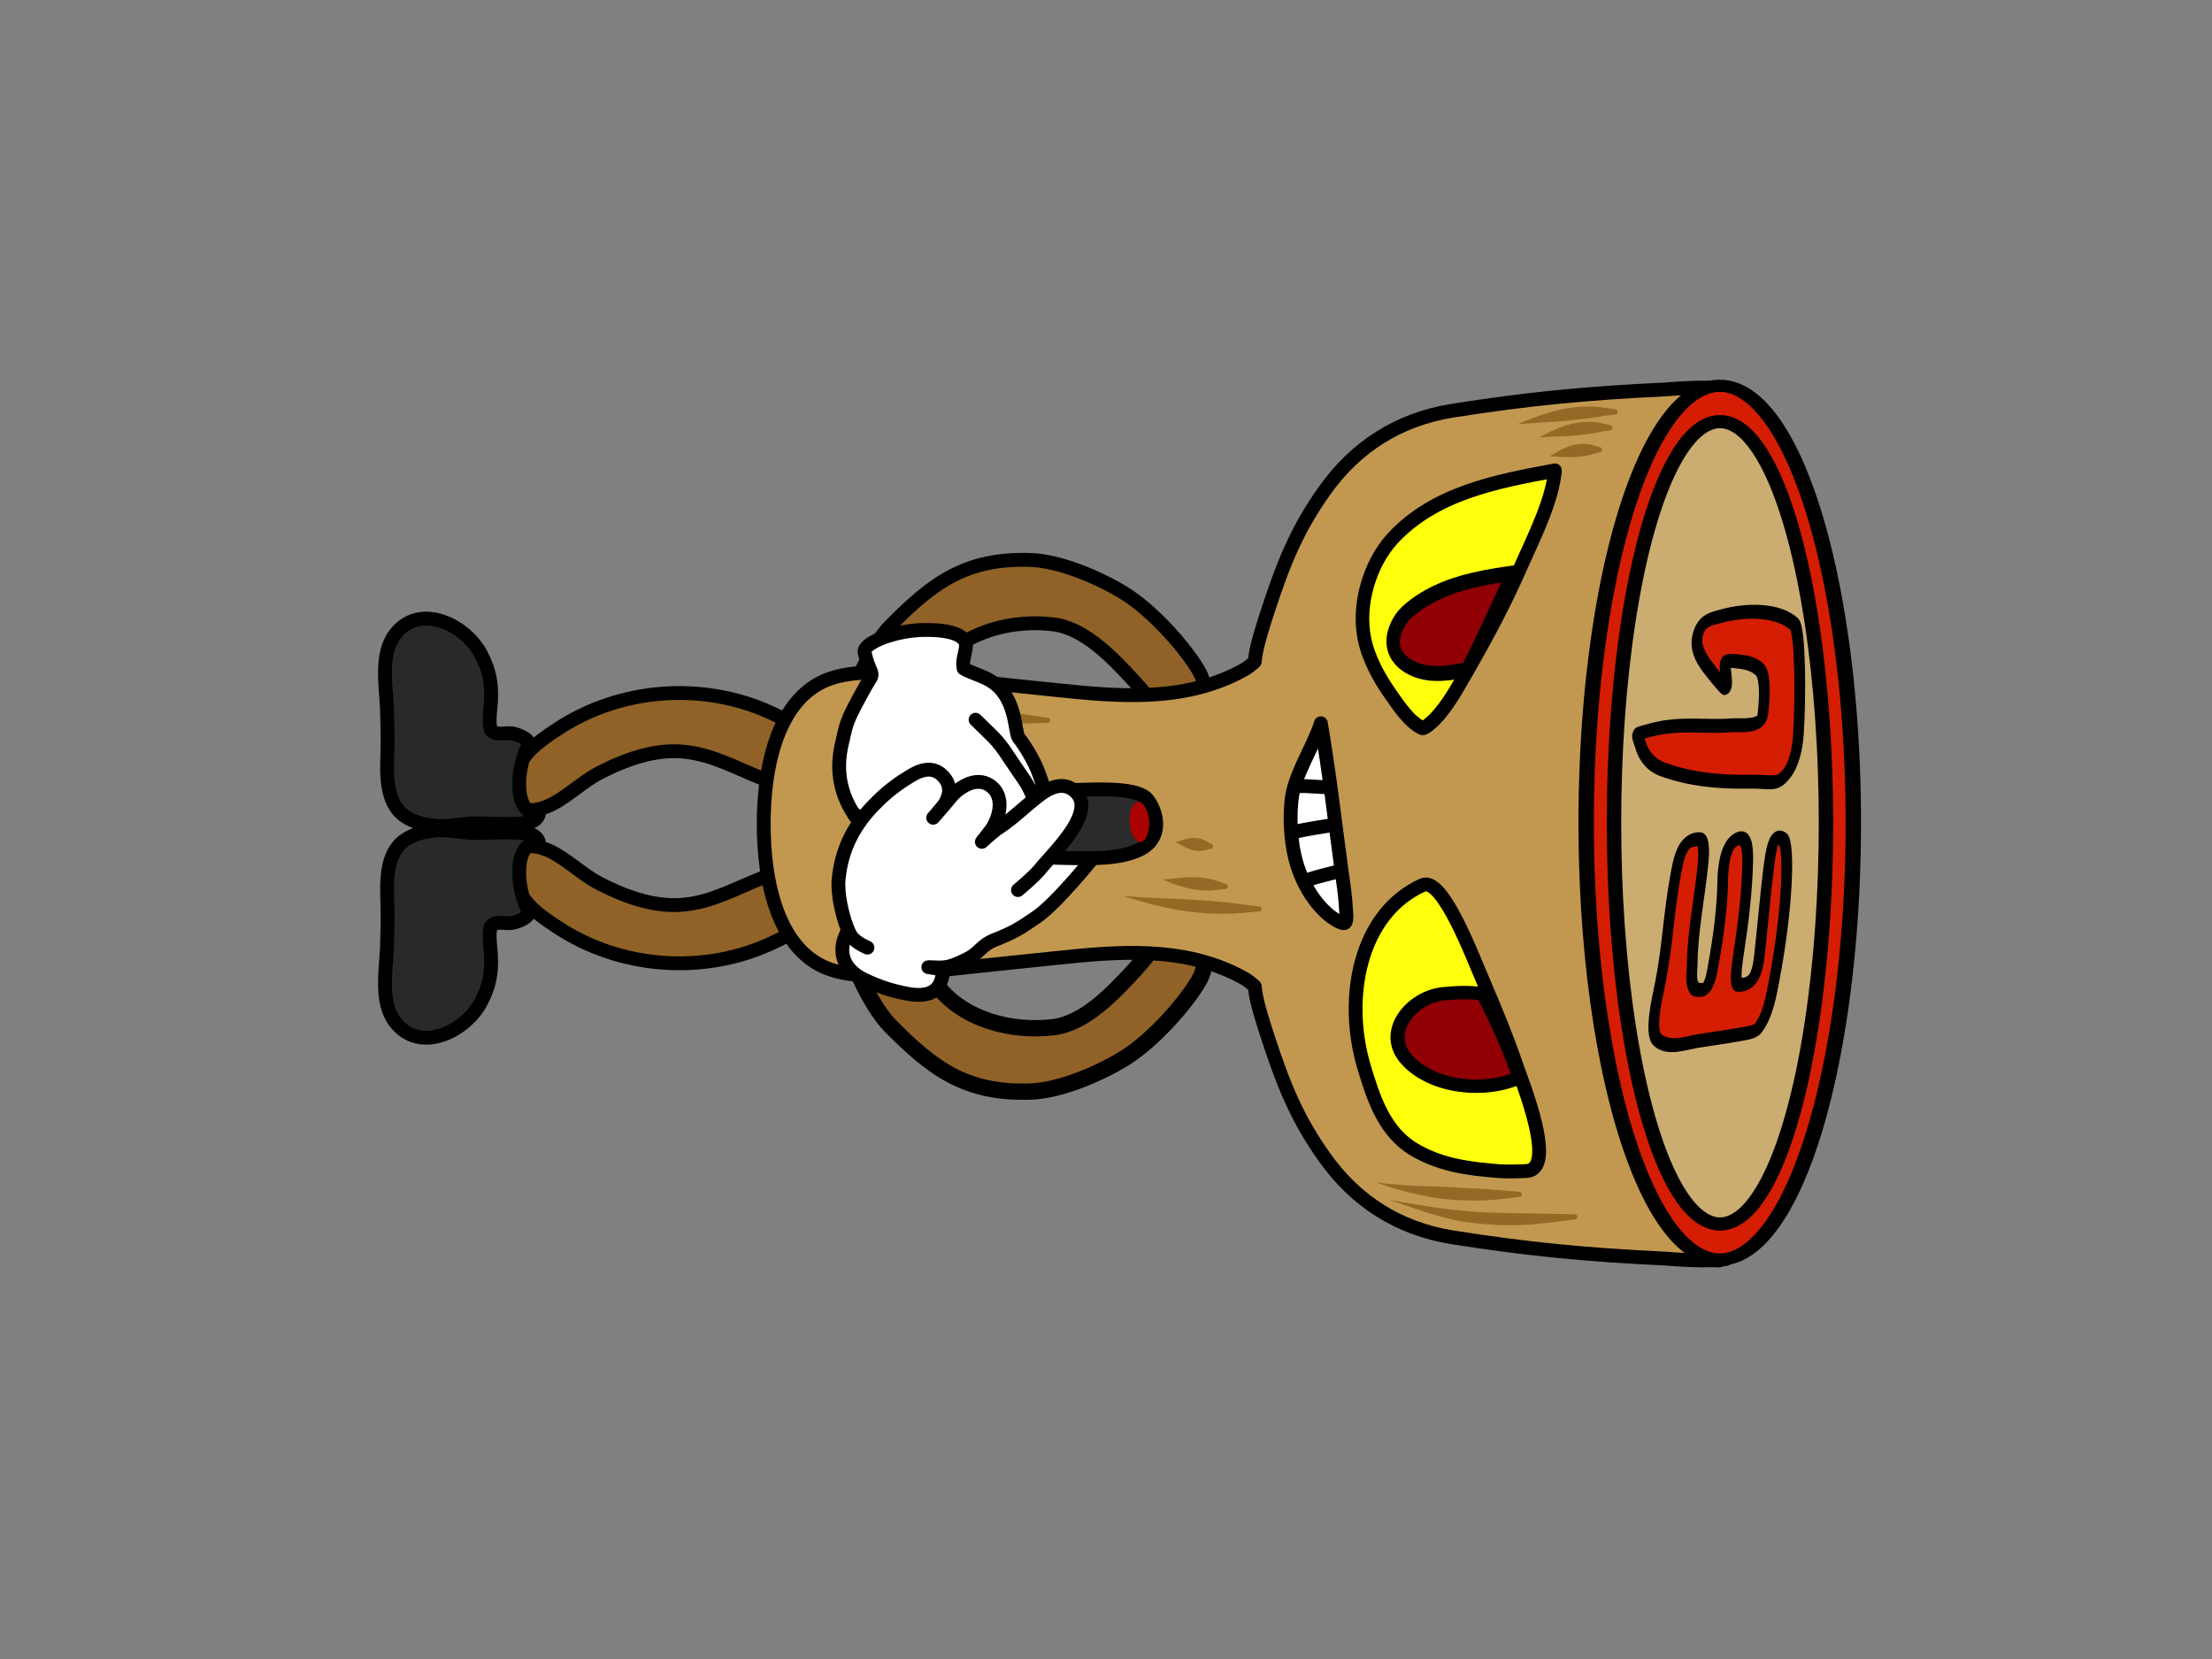 <?xml version="1.0" encoding="UTF-8" standalone="no"?>
<!DOCTYPE svg PUBLIC "-//W3C//DTD SVG 1.1//EN" "http://www.w3.org/Graphics/SVG/1.1/DTD/svg11.dtd">
<svg viewBox="0 0 480 360" version="1.1" xmlns="http://www.w3.org/2000/svg" xmlns:xlink="http://www.w3.org/1999/xlink" xml:space="preserve" xmlns:serif="http://www.serif.com/" style="fill-rule:evenodd;clip-rule:evenodd;stroke-linecap:round;stroke-linejoin:round;stroke-miterlimit:1.5;">
    <rect x="0" y="0" width="480" height="360" fill="#808080" stroke="none"/>
    <g transform="matrix(1,0,0,1,0,-750)">
        <g id="stamp-rolling2" transform="matrix(0.951,0,0,1.059,-0.239,-44.953)">
            <rect x="0.251" y="750.845" width="504.966" height="340.025" style="fill:none;"/>
            <g id="stamp-rolling21" serif:id="stamp-rolling2" transform="matrix(6.44171e-17,0.945,-1.052,5.78348e-17,835.247,211.241)">
                <g id="legs" transform="matrix(-1,0,0,1.104,896.665,-39.7)">
                    <g id="leg" transform="matrix(0.95,0.283,-0.312,0.86,-42.408,294.903)">
                        <g transform="matrix(0.994,-0.11,0.11,0.994,7.557,28.837)">
                            <path d="M261.243,250.641C254.936,253.785 258.093,259.844 261.239,264.612C264.646,269.776 268.565,274.161 270.46,280.104C272.331,285.972 271.497,292.578 269.844,298.713C268.218,304.754 263.743,309.996 264.956,315.691C265.562,318.535 270.308,318.91 272.584,317.518C277.576,314.464 279.15,310.394 280.847,306.135C286.989,290.722 284.418,272.871 274.867,259.959C271.779,255.786 265.747,248.396 261.243,250.641Z" style="fill:rgb(144,98,39);stroke:black;stroke-width:3px;"/>
                        </g>
                        <g transform="matrix(0.958,-0.286,0.286,0.958,-37.058,90.669)">
                            <path d="M264.339,310.169C264.74,308.793 262.368,309.541 262.064,311.663C261.656,314.506 261.951,318.542 262.184,322.757C262.321,325.218 261.691,328.517 261.796,330.741C261.921,333.397 262.523,336.323 264.118,338.522C267.21,342.786 273.675,342.224 278.227,341.951C281.281,341.768 284.329,341.79 287.386,341.8C292.366,341.816 299.276,343.044 303.584,339.615C310.556,334.066 305.26,324.108 298.677,320.991C295.232,319.36 292.765,318.909 288.809,319.16C287.483,319.244 285.799,319.606 283.826,319.59C283.591,319.589 282.515,319.5 282.321,319.345C280.995,318.286 281.745,316.336 281.475,314.777C281.277,313.631 280.052,310.712 278.817,311.355C273.757,313.989 268.385,313.93 266.214,312.911C265.006,312.343 263.988,311.375 264.339,310.169Z" style="fill:rgb(41,41,41);stroke:black;stroke-width:3px;"/>
                        </g>
                    </g>
                    <g id="leg1" serif:id="leg" transform="matrix(-0.95,0.283,0.312,0.86,334.955,294.903)">
                        <g transform="matrix(0.994,-0.11,0.11,0.994,7.557,28.837)">
                            <path d="M261.243,250.641C254.936,253.785 258.093,259.844 261.239,264.612C264.646,269.776 268.565,274.161 270.46,280.104C272.331,285.972 271.497,292.578 269.844,298.713C268.218,304.754 263.743,309.996 264.956,315.691C265.562,318.535 270.308,318.91 272.584,317.518C277.576,314.464 279.15,310.394 280.847,306.135C286.989,290.722 284.418,272.871 274.867,259.959C271.779,255.786 265.747,248.396 261.243,250.641Z" style="fill:rgb(144,98,39);stroke:black;stroke-width:3px;"/>
                        </g>
                        <g transform="matrix(0.958,-0.286,0.286,0.958,-37.058,90.669)">
                            <path d="M264.339,310.169C264.74,308.793 262.368,309.541 262.064,311.663C261.656,314.506 261.951,318.542 262.184,322.757C262.321,325.218 261.691,328.517 261.796,330.741C261.921,333.397 262.523,336.323 264.118,338.522C267.21,342.786 273.675,342.224 278.227,341.951C281.281,341.768 284.329,341.79 287.386,341.8C292.366,341.816 299.276,343.044 303.584,339.615C310.556,334.066 305.26,324.108 298.677,320.991C295.232,319.36 292.765,318.909 288.809,319.16C287.483,319.244 285.799,319.606 283.826,319.59C283.591,319.589 282.515,319.5 282.321,319.345C280.995,318.286 281.745,316.336 281.475,314.777C281.277,313.631 280.052,310.712 278.817,311.355C273.757,313.989 268.385,313.93 266.214,312.911C265.006,312.343 263.988,311.375 264.339,310.169Z" style="fill:rgb(41,41,41);stroke:black;stroke-width:3px;"/>
                        </g>
                    </g>
                </g>
                <g id="left-arm" transform="matrix(0.96,-0.698,0.685,0.941,467.171,515.643)">
                    <path d="M197.33,169.474C195.061,172.063 196.93,175.387 198.013,180.942C199.144,186.74 200.524,194.216 197.71,199.379C194.078,206.041 187.114,212.09 179.188,212.33C173.643,212.497 165.823,210.059 160.386,211.413C156.637,212.347 155.127,216.766 158.805,219.166C164.055,222.59 174.895,224.596 179.974,223.806C190.895,222.109 198.105,219.841 204.712,209.949C207.771,205.369 209.486,197.749 209.929,192.3C210.469,185.661 208.305,176.484 206.483,172.332C204.385,167.55 199.358,167.16 197.33,169.474Z" style="fill:rgb(144,98,39);stroke:black;stroke-width:3px;"/>
                </g>
                <g id="left-arm1" serif:id="left-arm" transform="matrix(-0.96,-0.698,-0.685,0.941,1032.57,515.643)">
                    <path d="M197.33,169.474C195.061,172.063 196.93,175.387 198.013,180.942C199.144,186.74 200.524,194.216 197.71,199.379C194.078,206.041 187.114,212.09 179.188,212.33C173.643,212.497 165.823,210.059 160.386,211.413C156.637,212.347 155.127,216.766 158.805,219.166C164.055,222.59 174.895,224.596 179.974,223.806C190.895,222.109 198.105,219.841 204.712,209.949C207.771,205.369 209.486,197.749 209.929,192.3C210.469,185.661 208.305,176.484 206.483,172.332C204.385,167.55 199.358,167.16 197.33,169.474Z" style="fill:rgb(144,98,39);stroke:black;stroke-width:2.55px;"/>
                </g>
                <g id="body" transform="matrix(1,0,0,1,490.188,357.365)">
                    <g transform="matrix(1,0,0,1,113.675,-363.365)">
                        <path d="M145.629,426.103L239.972,425.415C240.037,425.844 240.089,426.306 240.131,426.797L240.258,426.798C240.247,427.307 240.235,427.811 240.223,428.316C240.333,431.126 240.176,434.643 239.863,438.454C239.072,455.502 237.792,468.577 235.269,484.578C233.386,496.523 227.274,505.776 217.908,512.427C209.655,518.286 202.538,521.243 191.676,524.78C188.482,525.819 183.951,527.313 180.816,527.576C180.078,528.36 179.424,529.245 178.876,530.251C171.923,543.008 173.319,557.603 174.697,570.747C175.379,577.249 175.998,583.454 176.729,590.235C178.076,602.725 179.639,612.544 177.145,619.684C173.217,630.934 158.278,634.1 145.629,634.067C132.98,634.1 118.041,630.934 114.112,619.684C111.619,612.544 113.182,602.725 114.529,590.235C115.259,583.454 115.879,577.249 116.56,570.747C117.939,557.603 119.335,543.008 112.382,530.251C111.834,529.245 111.18,528.36 110.442,527.576C107.307,527.313 102.776,525.819 99.582,524.78C88.72,521.243 81.603,518.286 73.35,512.427C63.984,505.776 57.872,496.523 55.989,484.578C53.466,468.577 52.186,455.502 51.395,438.454C51.082,434.643 50.925,431.126 51.035,428.316C51.023,427.811 51.011,427.307 51,426.798L51.127,426.797C51.169,426.306 51.221,425.844 51.286,425.415L145.629,426.103Z" style="fill:rgb(194,152,80);stroke:black;stroke-width:3px;"/>
                    </g>
                    <g transform="matrix(1.07,-0.088,0.082,0.997,-92.64,-109.11)">
                        <path d="M228.357,215.857C227.936,217.637 227.521,219.397 227.359,221.248C227.2,223.056 227.221,224.895 227.378,226.714C227.504,228.17 227.763,229.595 228.06,231.019C228.513,233.184 229.119,235.228 229.726,237.306C229.698,235.147 229.773,233.025 229.802,230.825C229.821,229.403 229.87,227.995 229.848,226.57C229.821,224.809 229.771,223.052 229.69,221.304C229.607,219.505 229.396,217.768 229.38,215.989C229.414,215.686 229.212,215.411 228.93,215.374C228.648,215.338 228.391,215.554 228.357,215.857Z" style="fill:rgb(146,106,37);"/>
                    </g>
                    <g transform="matrix(0.984,-0.081,0.059,0.722,-64.569,-50.202)">
                        <path d="M228.315,215.808C227.867,217.601 227.434,219.337 227.257,221.232C227.087,223.062 227.107,224.941 227.273,226.785C227.405,228.263 227.675,229.684 227.989,231.11C228.469,233.282 229.089,235.247 229.726,237.306C229.722,235.103 229.828,233.006 229.877,230.771C229.908,229.348 229.973,227.955 229.955,226.532C229.933,224.79 229.88,223.055 229.791,221.329C229.698,219.524 229.456,217.831 229.422,216.038C229.468,215.622 229.258,215.232 228.953,215.169C228.647,215.106 228.362,215.392 228.315,215.808Z" style="fill:rgb(146,106,37);"/>
                    </g>
                    <g transform="matrix(0.633,-0.052,0.042,0.508,24.202,-8.386)">
                        <path d="M228.006,215.774C227.41,217.591 226.814,219.258 226.554,221.216C226.309,223.051 226.322,224.96 226.527,226.816C226.693,228.322 227.048,229.724 227.463,231.153C228.107,233.375 228.894,235.227 229.726,237.306C229.899,235.034 230.204,233.019 230.402,230.712C230.525,229.286 230.688,227.922 230.7,226.487C230.714,224.764 230.65,223.042 230.495,221.342C230.327,219.501 229.894,217.895 229.731,216.073C229.797,215.48 229.464,214.932 228.989,214.849C228.513,214.767 228.073,215.181 228.006,215.774Z" style="fill:rgb(146,106,37);"/>
                    </g>
                    <g transform="matrix(1.041,0,0,1.317,31.027,-19.627)">
                        <ellipse cx="219" cy="63" rx="91" ry="22" style="fill:rgb(213,29,3);stroke:black;stroke-width:2.53px;"/>
                    </g>
                    <g transform="matrix(0.956,0,0,1.045,49.678,-2.545)">
                        <ellipse cx="219" cy="63" rx="91" ry="22" style="fill:rgb(203,173,113);stroke:black;stroke-width:2.99px;"/>
                    </g>
                    <g transform="matrix(0.995,0.102,-0.102,0.995,41.73,-23.889)">
                        <path d="M253.233,162.141C253.245,164.58 253.096,167.04 253.104,169.561C253.112,172.002 253.178,174.466 253.27,176.93C253.345,178.907 253.494,180.868 253.603,182.831C253.773,185.867 253.965,188.821 253.979,191.752C254.581,188.862 255.133,185.928 255.482,182.886C255.71,180.904 255.89,178.912 255.925,176.903C255.968,174.399 255.868,171.888 255.603,169.424C255.331,166.89 254.805,164.451 254.333,162.032C254.303,161.729 254.033,161.507 253.729,161.537C253.425,161.567 253.203,161.838 253.233,162.141Z" style="fill:rgb(146,106,37);"/>
                    </g>
                    <g transform="matrix(0.995,0.102,-0.102,0.995,42.466,-24.035)">
                        <path d="M248.412,170.06C248.173,171.154 247.838,172.252 247.705,173.498C247.586,174.61 247.576,175.771 247.65,176.923C247.709,177.855 247.877,178.75 248.037,179.65C248.303,181.138 248.645,182.449 248.877,183.764C249.242,182.469 249.631,181.158 249.917,179.662C250.09,178.756 250.253,177.851 250.304,176.91C250.367,175.758 250.338,174.597 250.208,173.486C250.063,172.252 249.724,171.166 249.517,170.075C249.522,169.77 249.277,169.519 248.972,169.515C248.667,169.511 248.416,169.755 248.412,170.06Z" style="fill:rgb(146,106,37);"/>
                    </g>
                    <g transform="matrix(0.995,0.102,-0.102,0.995,42.466,-24.035)">
                        <path d="M240.092,174.143C239.862,174.744 239.516,175.259 239.338,176.008C239.195,176.611 239.146,177.271 239.194,177.918C239.236,178.471 239.385,178.961 239.55,179.473C239.85,180.402 240.19,181.05 240.556,181.764C240.792,181.018 241.124,180.389 241.43,179.488C241.598,178.993 241.776,178.53 241.848,177.997C241.934,177.361 241.936,176.706 241.839,176.101C241.715,175.327 241.414,174.776 241.197,174.159C241.201,173.854 240.957,173.603 240.652,173.599C240.347,173.594 240.096,173.838 240.092,174.143Z" style="fill:rgb(146,106,37);"/>
                    </g>
                    <g transform="matrix(1,0,0,0.587,20.041,95.847)">
                        <path d="M216.215,192.9C215.818,198.302 215.267,203.266 214.998,208.322C214.726,213.43 214.647,218.573 214.906,224.051C215.092,227.998 215.503,232.101 216.132,236.506C216.909,241.942 218.081,247.727 219.657,254.294C218.408,244.825 217.952,236.971 217.723,229.868C217.65,227.602 217.596,225.426 217.546,223.303C217.419,217.94 217.479,212.942 217.497,207.91C217.514,203.045 217.411,198.204 217.319,192.99C217.334,192.471 217.098,192.03 216.793,192.005C216.489,191.981 216.23,192.382 216.215,192.9Z" style="fill:rgb(146,106,37);"/>
                    </g>
                    <g transform="matrix(0.999,-0.043,0.043,0.999,5.426,10.483)">
                        <path d="M228.319,215.862C227.882,217.641 227.445,219.4 227.273,221.249C227.106,223.054 227.126,224.889 227.287,226.706C227.416,228.16 227.686,229.585 227.995,231.008C228.466,233.176 229.097,235.224 229.726,237.306C229.719,235.148 229.82,233.028 229.867,230.828C229.897,229.406 229.956,227.997 229.938,226.571C229.916,224.809 229.865,223.05 229.776,221.301C229.683,219.5 229.45,217.763 229.418,215.984C229.452,215.681 229.233,215.408 228.93,215.374C228.627,215.34 228.353,215.559 228.319,215.862Z" style="fill:rgb(146,106,37);"/>
                    </g>
                    <g transform="matrix(1,0,0,1,44.091,-6.828)">
                        <path d="M299.826,101.641C299.812,104.072 299.71,106.516 299.677,108.994C299.644,111.422 299.624,113.858 299.569,116.289C299.496,119.539 299.417,122.775 299.051,125.945C298.915,128.072 298.635,130.161 298.313,132.258C297.823,135.453 297.24,138.606 296.762,141.81C297.734,138.712 298.84,135.693 299.784,132.594C300.421,130.504 300.962,128.402 301.387,126.249C301.955,122.194 302.324,118.024 302.197,113.85C302.071,109.7 301.459,105.593 300.929,101.563C300.907,101.259 300.643,101.029 300.339,101.05C300.034,101.072 299.805,101.336 299.826,101.641Z" style="fill:rgb(146,106,37);"/>
                    </g>
                    <g transform="matrix(1,0,0,1,44.271,-5.681)">
                        <path d="M294.788,112.49C294.647,114.567 294.403,116.629 294.26,118.74C294.121,120.802 294.037,122.875 293.923,124.952C293.832,126.604 293.723,128.257 293.657,129.91C293.557,132.418 293.531,134.899 293.354,137.383C293.203,139.494 293.024,141.56 292.733,143.632C293.789,140.656 294.707,137.643 295.377,134.508C295.82,132.44 296.188,130.355 296.396,128.242C296.655,125.613 296.744,122.96 296.654,120.332C296.562,117.665 296.199,115.06 295.893,112.459C295.885,112.154 295.63,111.914 295.325,111.922C295.02,111.931 294.78,112.185 294.788,112.49Z" style="fill:rgb(146,106,37);"/>
                    </g>
                </g>
                <g id="stamp" transform="matrix(0.999,-0.045,1.287,0.944,-537.536,57.882)">
                    <g transform="matrix(0.997,0.079,-0.928,0.866,585.05,350.269)">
                        <path d="M182.542,42.968C178.88,47.169 177.476,55.434 177.794,61.859C177.918,64.357 177.793,66.6 180.596,67.422C183.595,68.3 187.007,64.949 188.998,63.182C189.209,62.995 192.384,60.109 192.28,59.914C191.902,59.204 187.622,60.614 187.068,60.145C186.735,59.864 187.307,57.822 187.405,57.43C187.962,55.206 188.53,53.127 190.062,51.443C191.256,50.131 194.669,49.764 199.253,50.335C201.718,50.642 200.174,56.04 199.929,58.22C199.287,63.925 197.846,68.87 197.426,74.606C197.287,76.502 197.327,78.196 197.417,80.095C197.423,80.221 197.462,82.016 197.585,82.026C197.96,82.057 199.563,81.293 199.909,81.158C202.581,80.12 204.521,77.953 205.666,75.444C208.82,68.534 210.72,60.847 211.864,53.489C212.763,47.713 213.909,46.431 212.164,44.15C210.478,41.948 207.337,41.307 204.788,41.162C198.258,40.791 184.008,41.286 182.542,42.968Z" style="fill:rgb(213,29,3);stroke:black;stroke-width:2.71px;"/>
                    </g>
                    <g transform="matrix(0.997,0.079,-0.928,0.866,585.05,350.269)">
                        <path d="M224.777,44.39C222.555,47.62 226.988,47.511 244.917,49.326C248.596,49.699 252.865,49.871 251.78,54.625C251.488,55.905 246.396,54.959 245.344,54.785C239.522,53.822 233.574,53.088 227.662,53.148C225.235,53.173 221.749,53.577 222.963,56.67C223.886,59.024 228.009,59.391 230.051,59.354C235.352,59.259 241.157,60.003 246.576,61.138C248.02,61.44 250.698,61.778 251.211,63.357C251.325,63.708 250.99,65.4 250.777,65.597C249.265,66.989 247.641,66.493 245.546,66.542C239.631,66.681 232.587,65.105 226.679,64.519C225.65,64.417 221.513,63.969 221.143,65.669C220.975,66.44 220.996,67.457 221.217,68.088C221.977,70.258 224.579,70.802 226.88,71.288C234.565,72.91 240.625,72.849 247.952,74.503C250.277,75.027 257.201,77.081 259.179,74.87C261.739,72.008 261.048,67.525 261.229,63.949C261.394,60.69 261.633,56.826 261.717,53.564C261.74,52.695 261.932,50.174 261.345,49.453C259.283,46.923 255.053,46.166 252.05,45.524C237.715,42.46 225.929,42.715 224.777,44.39Z" style="fill:rgb(213,29,3);stroke:black;stroke-width:2.71px;"/>
                    </g>
                </g>
                <g id="hands" transform="matrix(1,0,0,1,477.292,-2.22045e-16)">
                    <g transform="matrix(0.977,-0.212,0.212,0.977,-225.631,93.754)">
                        <path d="M349.53,578.355C347.829,578.355 346.996,577.563 345.048,576.874C343.858,576.453 341.291,576.757 339.597,584.725C338.252,591.055 339.473,598.626 341.581,598.622C345.813,598.614 346.252,597.497 347.39,598.644C348.77,600.035 352.092,602.851 353.587,604.046C356.208,606.14 357.629,606.524 359.405,607.412C372.908,614.163 383.195,604.28 390.273,597.312C391.047,596.55 400.504,580.094 390.184,569.116C388.491,567.315 385.077,569.212 383.228,567.363C382.273,566.408 376.152,566.877 372.92,567.689C371.085,568.15 368.652,568.921 366.75,569.876C365.365,570.571 357.397,568.139 352.823,573.85C351.346,575.694 350.532,577.353 349.53,578.355Z" style="fill:white;stroke:black;stroke-width:3px;"/>
                    </g>
                    <g transform="matrix(0.993,-0.116,0.116,0.993,-381.116,71.807)">
                        <path d="M592.571,561.301C592.571,558.679 595.821,554.093 598.735,556.966C600.305,558.514 608.913,567.323 611.39,571.98C613.557,576.054 614.179,577.506 615.193,581.287C616.261,585.266 617.54,584.579 618.894,588.522C620.232,592.42 620.051,593.095 619.509,596.422C619.367,597.3 619.875,594.616 620.422,593.914C620.665,593.603 621.214,593.646 621.594,593.751C626.291,595.05 625.551,599.298 624.47,602.473C623.678,604.8 622.739,607.256 620.576,610.698C618.498,614.004 615.362,615.712 611.627,614.172C610.408,613.669 609.357,612.767 608.093,612.393C601.285,610.381 593.918,610.085 588.939,604.409C586.626,601.773 584.146,599.263 582.09,596.422C581.526,595.643 580.216,593.684 581.178,593.684" style="fill:white;stroke:black;stroke-width:3px;"/>
                    </g>
                    <g transform="matrix(0.932,-0.362,0.362,0.932,22.08,461.41)">
                        <g transform="matrix(1,0,0,1,37.796,5.996)">
                            <path d="M160.369,160.376C156.416,161.404 153.317,172.566 150.479,180.512C148.525,185.982 145.934,193.07 153.426,194.874C157.224,195.788 159.482,193.448 161.126,190.817C163.08,187.688 164.536,184.296 165.915,180.891C167.734,176.4 170.342,170.311 169.691,165.461C169.062,160.768 164.415,159.324 160.369,160.376Z" style="fill:rgb(43,43,43);stroke:black;stroke-width:3px;"/>
                        </g>
                        <g transform="matrix(1.108,0.356,-0.306,0.952,69.977,-47.166)">
                            <ellipse cx="164.986" cy="166.249" rx="3.732" ry="2.107" style="fill:rgb(171,0,0);"/>
                        </g>
                    </g>
                    <g transform="matrix(1,0,0,1,-323.169,2)">
                        <path d="M572.753,580.125C577.979,574.816 576.832,575.591 583.056,571.439C585.849,569.577 586.84,568.594 590.051,567.465C590.899,567.167 594.351,566.171 595.874,566.337C599.579,566.741 601.313,570.48 599.723,573.727C598.095,577.054 593.795,580.376 591.009,582.848C590.684,583.136 591.585,582.198 591.892,581.891C592.516,581.265 593.134,580.63 593.801,580.05C595.523,578.554 599.492,576.145 600.723,579.683C602.204,583.941 599.744,588.132 596.893,591.091C595.858,592.165 594.809,593.235 593.653,594.177C593.204,594.544 592.113,594.407 592.113,594.987C592.113,595.537 593.155,594.629 593.653,594.398C594.194,594.148 594.656,593.722 595.225,593.545C597.37,592.878 599.146,594.772 599.324,596.901C599.523,599.285 597.047,602.358 595.642,603.966C595.228,604.44 594.668,604.769 594.245,605.234C593.927,605.583 593.1,606.06 593.432,606.396" style="fill:white;stroke:black;stroke-width:3px;"/>
                    </g>
                    <g transform="matrix(0.993,-0.116,0.116,0.993,-381.116,71.807)">
                        <path d="M613.743,609.224C613.135,610.297 612.325,611.376 611.291,612.167C609.77,613.329 602.461,614.622 598.227,613.705C590.121,611.949 585.48,607.279 582.353,603.2C580.052,600.199 578.812,597.721 577.873,595.674C577.035,593.849 575.668,590.327 579.352,588.209C581.971,586.704 584.439,588.661 585.006,589.224C585.95,590.16 587.422,591.792 587.422,591.792C587.422,591.792 584.797,588.86 583.461,587.524C581.978,586.042 579.251,581.7 581.937,578.708C585.001,575.293 590.056,578.153 591.657,579.767C592.536,580.653 593.835,581.912 593.835,581.912C593.835,581.912 591.85,579.159 591.229,577.907C589.434,574.288 587.206,571.733 584.999,567.884C583.883,565.938 583.028,563.189 584.733,561.15C589.634,555.286 597.932,566.752 601.108,569.953C602.64,571.497 605.132,575.345 605.132,575.345" style="fill:white;stroke:black;stroke-width:3px;"/>
                    </g>
                </g>
                <g id="mouth" transform="matrix(0.996,0.084,-0.093,1.1,634.563,-58.811)">
                    <g transform="matrix(1,0,0,0.906,-74.623,364.564)">
                        <path d="M215.127,153.737C225.398,151.07 235.897,148.96 246.256,146.653C249.092,146.021 251.95,145.303 254.834,144.925C255.437,144.845 257.24,144.458 257.756,144.82C258.453,145.308 256.784,147.977 256.576,148.292C254.467,151.501 250.938,154.096 247.531,155.713C243.106,157.814 237.284,158.778 232.338,158.679C226.706,158.568 220.598,154.981 215.127,153.737Z" style="fill:white;stroke:black;stroke-width:3px;"/>
                    </g>
                    <g transform="matrix(1,0,0,0.906,-74.623,364.564)">
                        <path d="M228.851,151.35C228.966,153.396 228.895,155.451 229.121,157.489" style="fill:none;stroke:black;stroke-width:3px;"/>
                    </g>
                    <g transform="matrix(1,0,0,0.906,-74.623,364.564)">
                        <path d="M236.853,149.081C237.544,151.88 238.221,154.688 239.065,157.446" style="fill:none;stroke:black;stroke-width:3px;"/>
                    </g>
                    <g transform="matrix(1,0,0,0.906,-74.623,364.564)">
                        <path d="M246.637,146.694C247.51,149.123 248.277,151.568 249.3,153.942" style="fill:none;stroke:black;stroke-width:3px;"/>
                    </g>
                </g>
                <g id="eyes" transform="matrix(0.998,0.055,-0.055,0.998,501.468,343.862)">
                    <g transform="matrix(1,2.77556e-17,-1.38778e-17,1,36.475,0.581)">
                        <path d="M232.315,126.206C230.145,122.023 246.605,114.789 252.837,111.689C258.561,108.842 264.401,106.067 270.29,103.679C273.957,102.191 292.258,93.561 292.996,100.263C293.186,101.985 293.414,104.846 293.349,106.577C293.214,110.202 293.155,112.57 292.557,116.149C292.004,119.463 290.72,123.416 288.86,126.263C285.151,131.936 278.716,134.4 272.638,136.617C257.734,142.053 239.207,139.491 232.315,126.206Z" style="fill:rgb(255,255,12);stroke:black;stroke-width:3px;"/>
                    </g>
                    <g transform="matrix(1,4.16334e-17,-4.34858e-17,1.067,35.896,-6.707)">
                        <path d="M255.722,111.577C255.482,114.736 255.68,116.481 256.175,119.626C257.182,126.035 265.18,131.664 270.852,126.38C276.724,120.91 277.252,109.988 273.35,103.251C273.35,103.251 268.498,105.128 264.35,107.122C259.365,109.518 255.722,111.577 255.722,111.577Z" style="fill:rgb(144,0,4);stroke:black;stroke-width:2.9px;"/>
                    </g>
                    <g transform="matrix(1.044,-0.007,-0.007,1,27.08,1.591)">
                        <path d="M144.677,102.448C147.612,114.754 150.833,128.344 160.916,136.984C166.346,141.637 175.034,143.861 181.972,142.011C186.17,140.892 189.997,138.375 193.313,135.645C195.573,133.785 198.661,131.421 199.777,128.579C200.01,127.985 198.056,126.135 197.66,125.782C194.862,123.296 191.471,121.572 188.191,119.824C180.01,115.466 173.263,112.121 164.651,108.685C158.837,106.365 151.017,102.725 144.677,102.448Z" style="fill:rgb(255,255,12);stroke:black;stroke-width:2.95px;"/>
                    </g>
                    <g transform="matrix(1.044,-0.007,-0.048,0.94,40.442,12.519)">
                        <path d="M157.794,105.743C159.152,111.804 160.658,117.869 163.592,123.339C164.796,125.584 167.022,128.942 169.021,130.595C169.924,131.342 170.968,131.936 172.077,132.317C176.08,133.691 178.725,131.508 179.851,127.626C181.006,123.647 179.899,119.067 178.747,115.195C178.747,115.195 173.739,112.798 169.454,110.918C164.331,108.669 157.794,105.743 157.794,105.743Z" style="fill:rgb(144,0,4);stroke:black;stroke-width:3.11px;"/>
                    </g>
                </g>
            </g>
        </g>
    </g>
</svg>

